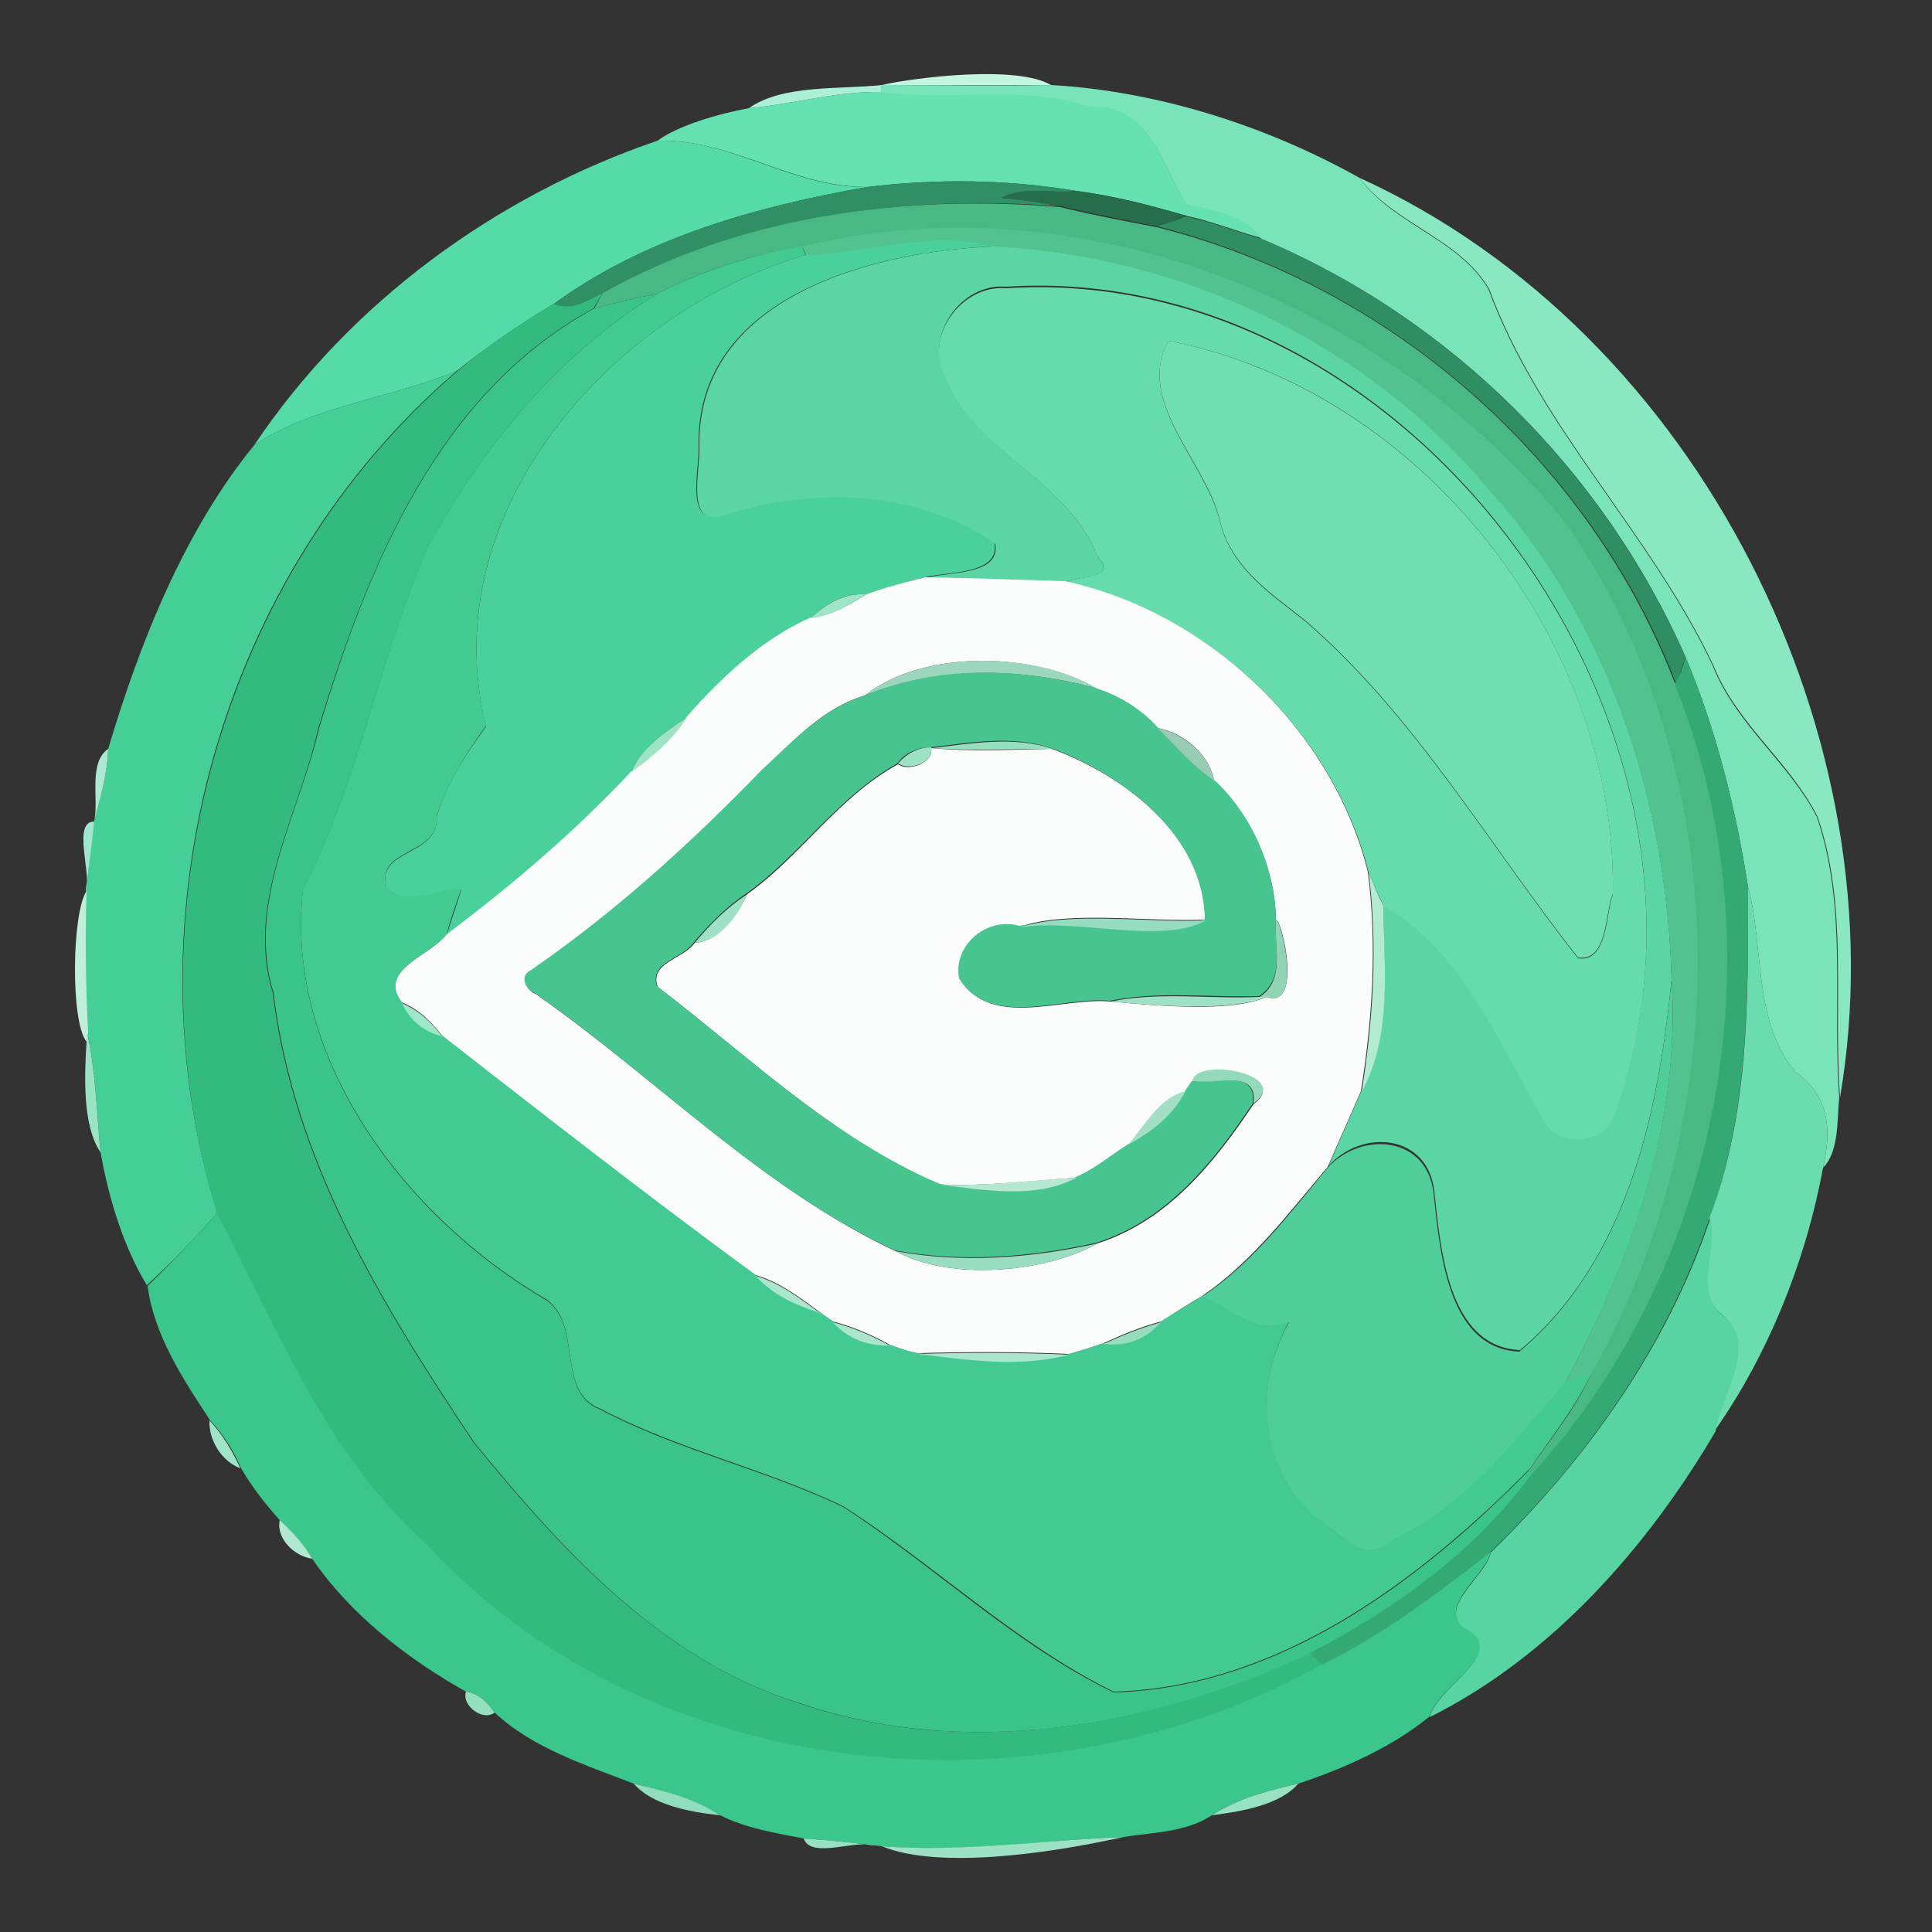 <?xml version="1.0" encoding="utf-8"?>
<!-- Generator: Adobe Illustrator 26.0.3, SVG Export Plug-In . SVG Version: 6.00 Build 0)  -->
<svg version="1.1" id="Layer_1" xmlns="http://www.w3.org/2000/svg" xmlns:xlink="http://www.w3.org/1999/xlink" x="0px" y="0px"
	 viewBox="0 0 250 250" style="enable-background:new 0 0 250 250;" xml:space="preserve">
<rect x="0" y="0" width="250" height="250" fill="#333333" stroke="none"/>
<style type="text/css">
	.st0{fill:#C4F5E3;}
	.st1{fill:#ABF0D7;}
	.st2{fill:#79E3B9;}
	.st3{fill:#65E1B2;}
	.st4{fill:#55DBA7;}
	.st5{fill:#308F65;}
	.st6{fill:#89E7C2;}
	.st7{fill:#256D4B;}
	.st8{fill:#48B985;}
	.st9{fill:#2F8E62;}
	.st10{fill:#52C390;}
	.st11{fill:#4AD09A;}
	.st12{fill:#42CA91;}
	.st13{fill:#5AD5A3;}
	.st14{fill:#66DBAC;}
	.st15{fill:#33BA7F;}
	.st16{fill:#3AC489;}
	.st17{fill:#6FDFB2;}
	.st18{fill:#45CF97;}
	.st19{fill:#FAFDFC;}
	.st20{fill:#9EE5C8;}
	.st21{fill:#35A974;}
	.st22{fill:#9CD6BD;}
	.st23{fill:#48C58F;}
	.st24{fill:#9FE3C6;}
	.st25{fill:#99CCB4;}
	.st26{fill:#96DFBF;}
	.st27{fill:#ABEAD1;}
	.st28{fill:#9EE2C5;}
	.st29{fill:#A2E7CB;}
	.st30{fill:#B2EAD2;}
	.st31{fill:#BFEEDB;}
	.st32{fill:#6BDCAE;}
	.st33{fill:#9EE1C4;}
	.st34{fill:#96DCBE;}
	.st35{fill:#90D3B5;}
	.st36{fill:#50CE99;}
	.st37{fill:#9FE1C5;}
	.st38{fill:#9EE6C8;}
	.st39{fill:#99E4C5;}
	.st40{fill:#95D9BB;}
	.st41{fill:#A3DFC4;}
	.st42{fill:#B6E7D1;}
	.st43{fill:#3BC68C;}
	.st44{fill:#57D4A1;}
	.st45{fill:#99DEC1;}
	.st46{fill:#ABE6CD;}
	.st47{fill:#ABE5CC;}
	.st48{fill:#96DDBE;}
	.st49{fill:#ABE5CD;}
	.st50{fill:#A0E4C8;}
	.st51{fill:#B0E8D1;}
	.st52{fill:#93E0BF;}
	.st53{fill:#90DEBD;}
	.st54{fill:#96E2C3;}
	.st55{fill:#9EE2C6;}
	.st56{fill:#97E0C1;}
</style>
<g id="_x23_c4f5e3ff">
	<path class="st0" d="M114.1,11c4.4-1,17.5-2.6,21.9,0C128.7,11,121.4,11,114.1,11z"/>
</g>
<g id="_x23_abf0d7ff">
	<path class="st1" d="M96.9,14c4.4-3.1,11.7-2.4,17.2-3l-0.1,0.9C108.2,11.8,102.6,13.5,96.9,14z"/>
</g>
<g id="_x23_79e3b9ff">
	<path class="st2" d="M114.1,11c7.3,0,14.6,0.1,21.9,0c13.9,0.8,27.9,5.3,39.9,12c4.4,6.1,12.8,7.8,16.7,14.4
		c6.6,18,21,31.6,29.1,48.9c3,7.5,9.8,12.4,13.4,19.4c4,11.7,2,24.2,2.9,36.3c-0.3,2.9,0,7-2.1,9.1c1.1-4.8,0.9-9.3-3.6-12.4
		c-5.5-6.6-4-16.1-6.1-23.9c-1.6-10.2-4.1-20.3-8.1-29.8c-10.6-24.1-30.5-43.9-54.9-54.1c-2.3-3.1-6.2-3.6-9.7-4.4
		c-3.2-5.1-4.7-13.1-12.5-12.6c-8.7-2.9-18.1-0.6-27.1-1.9L114.1,11z"/>
</g>
<g id="_x23_65e1b2ff">
	<path class="st3" d="M96.9,14c5.7-0.5,11.2-2.2,17-2.1c9,1.3,18.4-1,27.1,1.9c7.8-0.5,9.3,7.6,12.5,12.6c3.5,0.8,7.4,1.3,9.7,4.4
		c-3.3-0.9-6.5-2.2-9.8-2.9c-4.7-1.4-9.4-2.6-14.2-3.2c-9-1.5-18-1.6-27-0.5c-9.8,0-17.3-6.2-27.1-6C87.6,16.3,93,14.7,96.9,14z"/>
</g>
<g id="_x23_55dba7ff">
	<path class="st4" d="M32.9,57.6c12.3-18.4,31.3-32.3,52.2-39.4c9.8-0.2,17.3,6.1,27.1,6C98,26.7,83.5,30.7,71.7,39.3
		c-4.4,2.6-8.6,5.5-12.6,8.7C50.4,51.6,40.5,52.5,32.9,57.6z"/>
</g>
<g id="_x23_308f65ff">
	<path class="st5" d="M112.2,24.2c9-1.1,18.1-1,27,0.5c-3.1,0.4-6.7-0.6-9.6,0.9c2.6,0.2,5.1,0.6,7.6,1.1
		C117.1,25.1,95.9,28,78,37.9c-2,0.9-4.1,2.4-6.3,1.4C83.5,30.7,98,26.7,112.2,24.2z"/>
</g>
<g id="_x23_89e7c2ff">
	<path class="st6" d="M175.9,23C220,43.1,246,95.8,238.1,142c-0.9-12.2,1.1-24.6-2.9-36.3c-3.6-7.1-10.4-12-13.4-19.4
		c-8.1-17.3-22.5-30.9-29.1-48.9C188.8,30.8,180.4,29,175.9,23z"/>
</g>
<g id="_x23_256d4bff">
	<path class="st7" d="M129.7,25.6c2.8-1.6,6.4-0.5,9.6-0.9c4.8,0.7,9.5,1.9,14.2,3.2c-1.2,0.5-2.4,1-3.6,1.4
		c-4.2-0.8-8.4-1.6-12.5-2.6C134.8,26.2,132.2,25.9,129.7,25.6z"/>
</g>
<g id="_x23_48b985ff">
	<path class="st8" d="M78,37.9c17.9-10,39-12.8,59.2-11.1c4.1,1,8.3,1.8,12.5,2.6c30.1,7.5,56,30.1,67.1,59.2
		c13.8,34.1,6.1,75.6-18.8,102.6l-0.1-1c2.7-4,5.9-7.8,7.9-12.2c18.8-33.4,18.9-77.8-3-109.8c-23-28.7-62.9-45.1-99.1-36.2
		C97.2,32.9,91,35,85.1,38c-2.8,0.5-5.5,1.2-8.2,1.9C77.2,39.4,77.7,38.4,78,37.9z"/>
</g>
<g id="_x23_2f8e62ff">
	<path class="st9" d="M153.4,28c3.3,0.7,6.6,2,9.8,2.9c24.4,10.2,44.2,30,54.9,54.1c-0.4,1.2-0.8,2.4-1.2,3.5
		c-11.1-29-37-51.6-67.1-59.2C151,28.9,152.2,28.5,153.4,28z"/>
</g>
<g id="_x23_52c390ff">
	<path class="st10" d="M103.8,31.9c36.2-8.9,76.1,7.5,99.1,36.2c21.9,32,21.8,76.3,3,109.8c-1.1,0.3-2.2,0.6-3.3,0.9
		c8.5-15.9,14.9-33.6,13.7-52c-0.6-22.9-8.1-46.3-23.7-63.4c-15.8-18.9-39.6-30.2-64.1-31.4c-8.1-2.2-16.1,0.9-24.2,1.1L103.8,31.9z
		"/>
</g>
<g id="_x23_4ad09aff">
	<path class="st11" d="M104.2,33c8.1-0.2,16.2-3.3,24.2-1.1c-15.2,0.6-38.3,6.4-38,25.7c0.2,3-2,10.7,3.2,9
		c11.4-3.8,25.1-3.3,35.1,3.7c0.6,4.1-5.9,3.6-9,4.4c-2.6,0.6-5.1,1.4-7.6,2.2c-2.9-0.2-5.2,1.2-7.2,3.1c-6.3,2.8-11.5,7.7-16,12.8
		c-2.8,1.9-5.8,3.8-7.2,7.1c-7.3,7.7-15.4,14.7-23.9,21.1c0.6-2,1.3-3.9,1.9-5.9c-3.2,0-7.4,2.5-9.7-0.3c-1.4-5,6.9-4,6.5-9.1
		c1.3-4.4,3.8-8.1,6.4-11.7C56,66.6,78.8,40.5,104.2,33z"/>
</g>
<g id="_x23_42ca91ff">
	<path class="st12" d="M85.1,38c5.9-3,12.2-5.1,18.7-6.1l0.4,1.1C78.8,40.5,56,66.6,62.9,93.9c-2.6,3.6-5,7.4-6.4,11.7
		c0.5,5.1-7.9,4.1-6.5,9.1c2.3,2.8,6.5,0.3,9.7,0.3c-0.7,2-1.4,3.9-1.9,5.9c-2.1,2.8-9,4.6-5.8,8.8c1,2.2,2.8,3.7,5.2,4.3
		c13.5,10.4,26.9,20.9,40.6,31c2.2,2.5,5.2,3.9,8.3,4.8c0.4,0.3,1.3,0.9,1.7,1.2c1.8,2.2,4.5,3.1,7.3,3c1.2,0.4,2.4,0.9,3.7,1.1
		c6.4,0.8,13.2,1.8,19.5,0.1c1.5-0.4,3-0.9,4.5-1.4c2.9,0.4,5.5-0.6,7.4-2.8c1.8-1.1,3.7-2.3,5.5-3.4c3.6,1.7,6.8,4.9,11.1,3.4
		c-4.5,8.2-3.8,18.3,3.1,25c2.9,2,6.6,6.6,10.2,3.2c9.4-4.4,15.9-12.8,22.5-20.5c1.1-0.3,2.2-0.6,3.3-0.9c-2.1,4.4-5.2,8.2-7.9,12.2
		c-14.4,14.6-32.6,28.3-53.9,28.9c-12.8-6.3-23.1-16.4-35-24c-10.2-4.9-21.3-7.3-31.4-12.6c-5.8-2.2-2.3-10.7-6.9-14.1
		c-18.3-10.6-34-31.3-31.6-53.1c7.2-14,9.8-29.7,16-44C62.3,58,72.2,45.8,85.1,38z"/>
</g>
<g id="_x23_5ad5a3ff">
	<path class="st13" d="M128.5,31.9c24.5,1.2,48.3,12.5,64.1,31.4c15.6,17.2,23.1,40.5,23.7,63.4c-1.7,17.2-5.7,36.3-19.6,48
		c-9.4-0.4-10.3-13.3-11.1-20.5c-0.8-7.5-9.4-8.2-13.7-3.3c1.4-3.3,2.9-6.5,4.3-9.8c4-7.4,2.8-16.1,2.8-24.1
		c10.5,6.2,14.6,17.3,20.5,27.3c1.6,4.2,8.4,3.8,9.5-0.5c17.9-49.2-26.1-110.1-78.8-106.7c-5.8-0.5-10.6,6.3-7.9,11.4
		C126,58.6,138.2,62,142,72c2.9,3-2.6,2.5-4.1,3.3c-6-0.2-12.1-0.4-18.1-0.5c3.1-0.9,9.6-0.3,9-4.4c-10-7-23.7-7.5-35.1-3.7
		c-5.2,1.7-3-6.1-3.2-9C90.2,38.3,113.3,32.5,128.5,31.9z"/>
</g>
<g id="_x23_66dbacff">
	<path class="st14" d="M122.3,48.7c-2.8-5.1,2.1-11.9,7.9-11.4c52.7-3.4,96.7,57.4,78.8,106.7c-1.1,4.3-7.9,4.7-9.5,0.5
		c-5.9-10-10-21.1-20.5-27.3c-0.6-1.4-1.3-2.8-1.9-4.3c-4.6-18.4-20.7-33.6-39.2-37.6c1.6-0.8,7-0.4,4.1-3.3
		C138.2,62,126,58.6,122.3,48.7 M151.2,44.1c-4.3,7.7,4.6,15.5,6.6,23.1c1.3,6.1,6.4,9.5,11,13.1c14.3,12.3,23.8,29,35.4,43.7
		c3.9,0.6,3.6-6.1,4.5-8.2C209.3,82.7,183.6,50.3,151.2,44.1z"/>
</g>
<g id="_x23_33ba7fff">
	<path class="st15" d="M71.7,39.3c2.3,1,4.3-0.5,6.3-1.4c-0.3,0.5-0.9,1.5-1.2,2c-20.2,11-29.2,33.4-35.6,54.3
		c-2.5,11.2-9.5,22.6-5.9,34.3c2.6,21.7,14.1,40.4,26,58.2c11.3,13.8,24,27.8,41.5,33.5c22,7.7,46.1,3.3,66.8-6.3
		c0.4,0.4,1.2,1.1,1.6,1.5c-36.4,20.3-87.1,16-116-15.5c-13-11.5-19.3-28-27.1-42.8c-11.8-38.5,0.4-82.7,31-109
		C63.1,44.7,67.3,41.9,71.7,39.3z"/>
</g>
<g id="_x23_3ac489ff">
	<path class="st16" d="M76.9,39.9c2.7-0.7,5.5-1.4,8.2-1.9c-12.9,7.8-22.8,20-29.9,33.2c-6.2,14.3-8.8,29.9-16,44
		c-2.4,21.8,13.3,42.5,31.6,53.1c4.6,3.4,1.1,11.9,6.9,14.1c10,5.3,21.2,7.7,31.4,12.6c11.9,7.7,22.2,17.8,35,24
		c21.3-0.6,39.6-14.3,53.9-28.9l0.1,1c-7.4,9.8-17.6,17.2-28.4,22.8c-20.6,9.6-44.8,14-66.8,6.3c-17.5-5.6-30.2-19.7-41.5-33.5
		c-11.9-17.8-23.4-36.5-26-58.2c-3.6-11.7,3.3-23.1,5.9-34.3C47.6,73.3,56.7,50.9,76.9,39.9z"/>
</g>
<g id="_x23_6fdfb2ff">
	<path class="st17" d="M151.2,44.1c32.4,6.3,58.1,38.6,57.5,71.6c-1,2.1-0.6,8.8-4.5,8.2c-11.6-14.7-21.1-31.4-35.4-43.7
		c-4.6-3.6-9.7-7-11-13.1C155.9,59.6,146.9,51.8,151.2,44.1z"/>
</g>
<g id="_x23_45cf97ff">
	<path class="st18" d="M32.9,57.6c7.6-5.1,17.5-6,26.2-9.6c-30.7,26.3-42.9,70.5-31,109c-2.9,3.2-5.9,6.4-9.1,9.3
		c-3-4.9-5-11.4-6-17.3c-0.5-5.1-0.6-10.3-1.7-15.4c-0.3-6.1-0.4-12.3-0.2-18.4c0.4-3,0.7-6,1.1-9c0.8-3.1,1.7-6.1,1.8-9.3
		C18.1,83.1,23.9,68.6,32.9,57.6z"/>
</g>
<g id="_x23_fafdfcff">
	<path class="st19" d="M112.1,76.9c2.5-0.9,5.1-1.6,7.6-2.2c6,0.1,12.1,0.3,18.1,0.5c18.5,4,34.6,19.2,39.2,37.6
		c1.2,9.5,0.6,19-0.9,28.4c-1.4,3.3-2.9,6.5-4.3,9.8c-5,5.9-9.7,12.2-16.1,16.6c-1.9,1.1-3.7,2.3-5.5,3.4c-2.6,0.7-5,1.7-7.4,2.8
		c-1.5,0.5-3,1-4.5,1.4c-6.5-0.3-13-0.3-19.5-0.1c-1.3-0.2-2.5-0.7-3.7-1.1c-2.3-1.3-4.7-2.3-7.3-3c-0.4-0.3-1.3-0.9-1.7-1.2
		c-2.6-1.9-5.2-3.9-8.3-4.8c-13.8-10.1-27.2-20.6-40.6-31c-1.4-1.8-3-3.4-5.2-4.3c-3.2-4.2,3.7-6,5.8-8.8
		c8.5-6.4,16.6-13.3,23.9-21.1c2.8-1.9,5.3-4.2,7.2-7.1c4.5-5.1,9.7-10,16-12.8C107.6,79.7,109.8,78.3,112.1,76.9 M111.9,90
		c-5.4,1.6-9.3,5.9-13.2,9.7c-9.2,9.6-19.1,18.5-30,26c-1.3,0.7-0.6,2.5,0.6,2.9c15.6,10.9,29.3,25.2,46.6,33.3
		c7,3.9,19.4,2.8,26.1-1c9.1-2.9,15.1-10.4,20.2-18c5.1-3.8-7.5-6.1-7.9-2.9c-0.2,0.3-0.7,1-0.9,1.3c-3.4,0.8-5.2,4.4-7.4,6.9
		c-2.2,1.4-4.2,3.2-6.7,4.2c-5.9,0.4-11.7,1.1-17.6,0.9c-13.9-5.9-24.8-16.6-36.6-25.6c-1.1-3.2,3.4-3.6,4.8-5.7
		c3.2-0.2,5.6-3.7,6.8-6.3c7-5,11.8-12.6,19.5-16.8c1.4,1,4.6-0.2,4.3-2.1c5.2,0.5,10.4,0.2,15.6,0.1c9.5,3.5,19.7,11.3,19.9,22.1
		c-7.8,0.3-17.8-1.2-24,0.9c-4.2-1.3-8.6,2.5-7.8,6.8c4.1,6.5,13.3,2.3,19.5,2.9c6.6,0.6,15.7,1.4,20.2-0.6c4.7,1.7,2-10.1,1.2-10
		c-0.1-6.6-3.2-13.6-8-18c-0.6-3.4-4-6.2-7.3-6.8c-2.1-2.3-4.8-4.1-7.8-5C134.2,84.4,119.6,83.9,111.9,90z"/>
</g>
<g id="_x23_9ee5c8ff">
	<path class="st20" d="M104.9,80c2-1.9,4.4-3.3,7.2-3.1C109.8,78.3,107.6,79.7,104.9,80z"/>
</g>
<g id="_x23_35a974ff">
	<path class="st21" d="M218.1,85c4,9.5,6.5,19.6,8.1,29.8c0,14.4,0.1,29.2-5,42.9c-5.6,16.6-15.9,31.1-28.4,43.2
		c-6.9,5.3-13.8,10.7-21.7,14.5c-0.4-0.4-1.2-1.1-1.6-1.5c10.8-5.6,21.1-12.9,28.4-22.8c24.9-26.9,32.6-68.5,18.8-102.6
		C217.4,87.4,217.8,86.2,218.1,85z"/>
</g>
<g id="_x23_9cd6bdff">
	<path class="st22" d="M111.9,90c7.7-6.1,22.3-5.6,30.1-0.9C132.1,86.4,121.6,86.1,111.9,90z"/>
</g>
<g id="_x23_48c58fff">
	<path class="st23" d="M111.9,90c9.6-4,20.2-3.6,30.1-0.9c3,1,5.7,2.7,7.8,5c2.3,2.4,4.5,4.9,7.3,6.8c4.8,4.4,7.9,11.4,8,18
		c-0.3,3.4,1.3,7.8-2.2,10c-6.4,0.2-12.9-0.7-19.3,0.6c-6.2-0.6-15.4,3.7-19.5-2.9c-0.8-4.3,3.6-8,7.8-6.8c7.2-1.2,18.4,2.3,24-0.9
		c-0.2-10.8-10.4-18.6-19.9-22.1c-5-1.7-10.5-0.7-15.6-0.1c-1.7,0-3.3,0.7-4.3,2.1c-7.7,4.3-12.5,11.8-19.5,16.8
		c-2.6,1.7-4.8,4-6.8,6.3c-1.4,2.2-5.8,2.5-4.8,5.7c11.8,9,22.7,19.7,36.6,25.6c5.7,0.7,12.3,2,17.6-0.9c2.4-1,4.5-2.8,6.7-4.2
		c3-1.6,5.8-3.8,7.4-6.9c0.2-0.3,0.7-1,0.9-1.3c2.9,0.4,8.5-1.7,7.9,2.9c-5.1,7.6-11.1,15.1-20.2,18c-8.6,1.9-17.4,2.6-26.1,1
		c-17.3-8-31-22.4-46.6-33.3c-1.2-0.4-2-2.2-0.6-2.9c10.9-7.5,20.8-16.5,30-26C102.6,95.9,106.6,91.6,111.9,90z"/>
</g>
<g id="_x23_9fe3c6ff">
	<path class="st24" d="M81.7,99.9c1.3-3.2,4.4-5.2,7.2-7.1C87.1,95.7,84.5,97.9,81.7,99.9z"/>
</g>
<g id="_x23_99ccb4ff">
	<path class="st25" d="M149.8,94.2c3.3,0.7,6.7,3.4,7.3,6.8C154.3,99.1,152.1,96.5,149.8,94.2z"/>
</g>
<g id="_x23_96dfbfff">
	<path class="st26" d="M120.6,96.8c5.1-0.6,10.6-1.6,15.6,0.1C131,96.9,125.8,97.2,120.6,96.8z"/>
</g>
<g id="_x23_abead1ff">
	<path class="st27" d="M12.2,106.2c0.6-2.8-0.8-7.5,1.8-9.3C13.9,100.1,13,103.2,12.2,106.2z"/>
</g>
<g id="_x23_9ee2c5ff">
	<path class="st28" d="M116.2,98.8c1.1-1.3,2.6-2.1,4.3-2.1C120.8,98.7,117.7,99.8,116.2,98.8z"/>
</g>
<g id="_x23_a2e7cbff">
	<path class="st29" d="M11.1,115.3c0.8-2.2-1.8-9,1.1-9C11.9,109.2,11.5,112.2,11.1,115.3z"/>
</g>
<g id="_x23_b2ead2ff">
	<path class="st30" d="M177.1,112.9c0.6,1.4,1.2,2.9,1.9,4.3c0.1,8.1,1.2,16.7-2.8,24.1C177.7,131.8,178.3,122.4,177.1,112.9z"/>
</g>
<g id="_x23_bfeedbff">
	<path class="st31" d="M11.2,134.8c-2.1-2.6-1.9-16.7,0-19.5c-0.2,6.1-0.1,12.3,0.2,18.4L11.2,134.8z"/>
</g>
<g id="_x23_6bdcaeff">
	<path class="st32" d="M226.2,114.8c2.1,7.8,0.6,17.3,6.1,23.9c4.5,3.1,4.7,7.6,3.6,12.4c-2.2,12-7.1,24.2-14,34
		c0.7-4.7,5.6-11.2,0.9-15c-3.8-3-0.6-8.4-1.6-12.5C226.4,143.9,226.2,129.2,226.2,114.8z"/>
</g>
<g id="_x23_9ee1c4ff">
	<path class="st33" d="M89.9,122c2-2.4,4.2-4.6,6.8-6.3C95.6,118.3,93.2,121.8,89.9,122z"/>
</g>
<g id="_x23_96dcbeff">
	<path class="st34" d="M132,120c6.2-2.1,16.2-0.6,24-0.9C150.4,122.3,139.2,118.8,132,120z"/>
</g>
<g id="_x23_90d3b5ff">
	<path class="st35" d="M165.1,119c0.7-0.1,3.5,11.8-1.2,10l-0.9,0C166.4,126.8,164.8,122.4,165.1,119z"/>
</g>
<g id="_x23_50ce99ff">
	<path class="st36" d="M216.3,126.8c1.2,18.4-5.1,36-13.7,52c-6.6,7.7-13.1,16.1-22.5,20.5c-3.6,3.4-7.2-1.3-10.2-3.2
		c-6.9-6.7-7.7-16.8-3.1-25c-4.3,1.5-7.5-1.6-11.1-3.4c6.5-4.4,11.2-10.7,16.1-16.6c4.4-4.8,12.9-4.1,13.7,3.3
		c0.8,7.2,1.7,20.1,11.1,20.5C210.6,163.1,214.6,144.1,216.3,126.8z"/>
</g>
<g id="_x23_9fe1c5ff">
	<path class="st37" d="M143.7,129.6c6.3-1.3,12.9-0.3,19.3-0.6l0.9,0C159.4,130.9,150.2,130.2,143.7,129.6z"/>
</g>
<g id="_x23_9ee6c8ff">
	<path class="st38" d="M52,129.8c2.1,0.9,3.8,2.4,5.2,4.3C54.8,133.5,53,132,52,129.8z"/>
</g>
<g id="_x23_99e4c5ff">
	<path class="st39" d="M11.3,133.7c1.1,5,1.2,10.2,1.7,15.4c-2.3-3.4-2.1-9.6-1.8-14.3L11.3,133.7z"/>
</g>
<g id="_x23_95d9bbff">
	<path class="st40" d="M154.3,139.9c0.4-3.2,13.1-0.9,7.9,2.9C162.8,138.2,157.2,140.4,154.3,139.9z"/>
</g>
<g id="_x23_a3dfc4ff">
	<path class="st41" d="M146,148.1c2.1-2.4,4-6.1,7.4-6.9C151.8,144.3,149,146.5,146,148.1z"/>
</g>
<g id="_x23_b6e7d1ff">
	<path class="st42" d="M121.7,153.3c5.9,0.2,11.8-0.6,17.6-0.9C134,155.2,127.4,154,121.7,153.3z"/>
</g>
<g id="_x23_3bc68cff">
	<path class="st43" d="M28.1,157c7.8,14.8,14.1,31.3,27.1,42.8c28.9,31.5,79.6,35.9,116,15.5c7.9-3.8,14.8-9.2,21.7-14.5
		c-0.6,3-6.9,7.1-3.5,9.7c6.3,3.2-3.3,7.5-4.4,11.6c-4.9,4-11,6.7-17,8.7c-3.9,0.9-7.8,1.9-11.2,4.1c-3.3,2.2-7.6,2.2-11.4,2.8
		c-10.4,0.4-20.8,2.1-31.3,1.2l-0.9-0.1c-3.1-0.4-6.2-0.7-9.2-0.9c-3.6-0.7-7.4-1.3-10.8-3c-3.4-2.1-7.3-3.2-11.2-4.1
		c-6.2-2.4-13.1-4.6-18-9.2c-0.9-1.3-2.1-2.5-3.7-2.7c-7.5-4.2-15-10-19.9-17.2c-1.2-1.9-2.7-3.5-4.2-5c-1.9-2.1-3.6-4.3-5-6.7
		c-1-2.3-2.3-4.4-4-6.2c-3.5-5.3-7.3-11.1-8.1-17.4C22.2,163.4,25.2,160.2,28.1,157z"/>
</g>
<g id="_x23_57d4a1ff">
	<path class="st44" d="M221.3,157.7c1,4.1-2.2,9.5,1.6,12.5c4.8,3.8-0.2,10.3-0.9,15c-8.8,15-21.2,29.1-37,37
		c1-4.1,10.6-8.4,4.4-11.6c-3.4-2.6,2.9-6.7,3.5-9.7C205.4,188.7,215.7,174.3,221.3,157.7z"/>
</g>
<g id="_x23_99dec1ff">
	<path class="st45" d="M115.9,161.9c8.7,1.6,17.5,0.9,26.1-1C135.3,164.7,122.9,165.8,115.9,161.9z"/>
</g>
<g id="_x23_abe6cdff">
	<path class="st46" d="M97.8,165.1c3.1,0.9,5.7,2.9,8.3,4.8C103,168.9,100,167.6,97.8,165.1z"/>
</g>
<g id="_x23_abe5ccff">
	<path class="st47" d="M107.8,171.1c2.6,0.7,5,1.7,7.3,3C112.3,174.2,109.6,173.2,107.8,171.1z"/>
</g>
<g id="_x23_96ddbeff">
	<path class="st48" d="M142.8,173.9c2.4-1.1,4.9-2.1,7.4-2.8C148.3,173.3,145.7,174.3,142.8,173.9z"/>
</g>
<g id="_x23_abe5cdff">
	<path class="st49" d="M118.8,175.2c6.5-0.2,13-0.2,19.5,0.1C131.9,177,125.2,176,118.8,175.2z"/>
</g>
<g id="_x23_a0e4c8ff">
	<path class="st50" d="M27.1,183.8c1.7,1.8,3,4,4,6.2C28.7,189.1,27,186.4,27.1,183.8z"/>
</g>
<g id="_x23_b0e8d1ff">
	<path class="st51" d="M36.2,196.7c1.6,1.5,3.1,3.1,4.2,5C38.2,201.4,35.7,199.2,36.2,196.7z"/>
</g>
<g id="_x23_93e0bfff">
	<path class="st52" d="M60.3,218.9c1.6,0.2,2.8,1.4,3.7,2.7C62.5,222.8,59.7,220.7,60.3,218.9z"/>
</g>
<g id="_x23_90debdff">
	<path class="st53" d="M82,230.8c3.9,0.9,7.8,1.9,11.2,4.1C89.4,234.5,84.4,233.6,82,230.8z"/>
</g>
<g id="_x23_96e2c3ff">
	<path class="st54" d="M156.8,234.9c3.4-2.2,7.3-3.2,11.2-4.1C165.6,233.6,160.6,234.4,156.8,234.9z"/>
</g>
<g id="_x23_9ee2c6ff">
	<path class="st55" d="M114.1,238.9c10.5,0.8,20.9-0.8,31.3-1.2C136.5,239.7,121.6,242,114.1,238.9z"/>
</g>
<g id="_x23_97e0c1ff">
	<path class="st56" d="M104,237.9c3.1,0.2,6.2,0.5,9.2,0.9C110.8,238,104.9,240.6,104,237.9z"/>
</g>
</svg>
